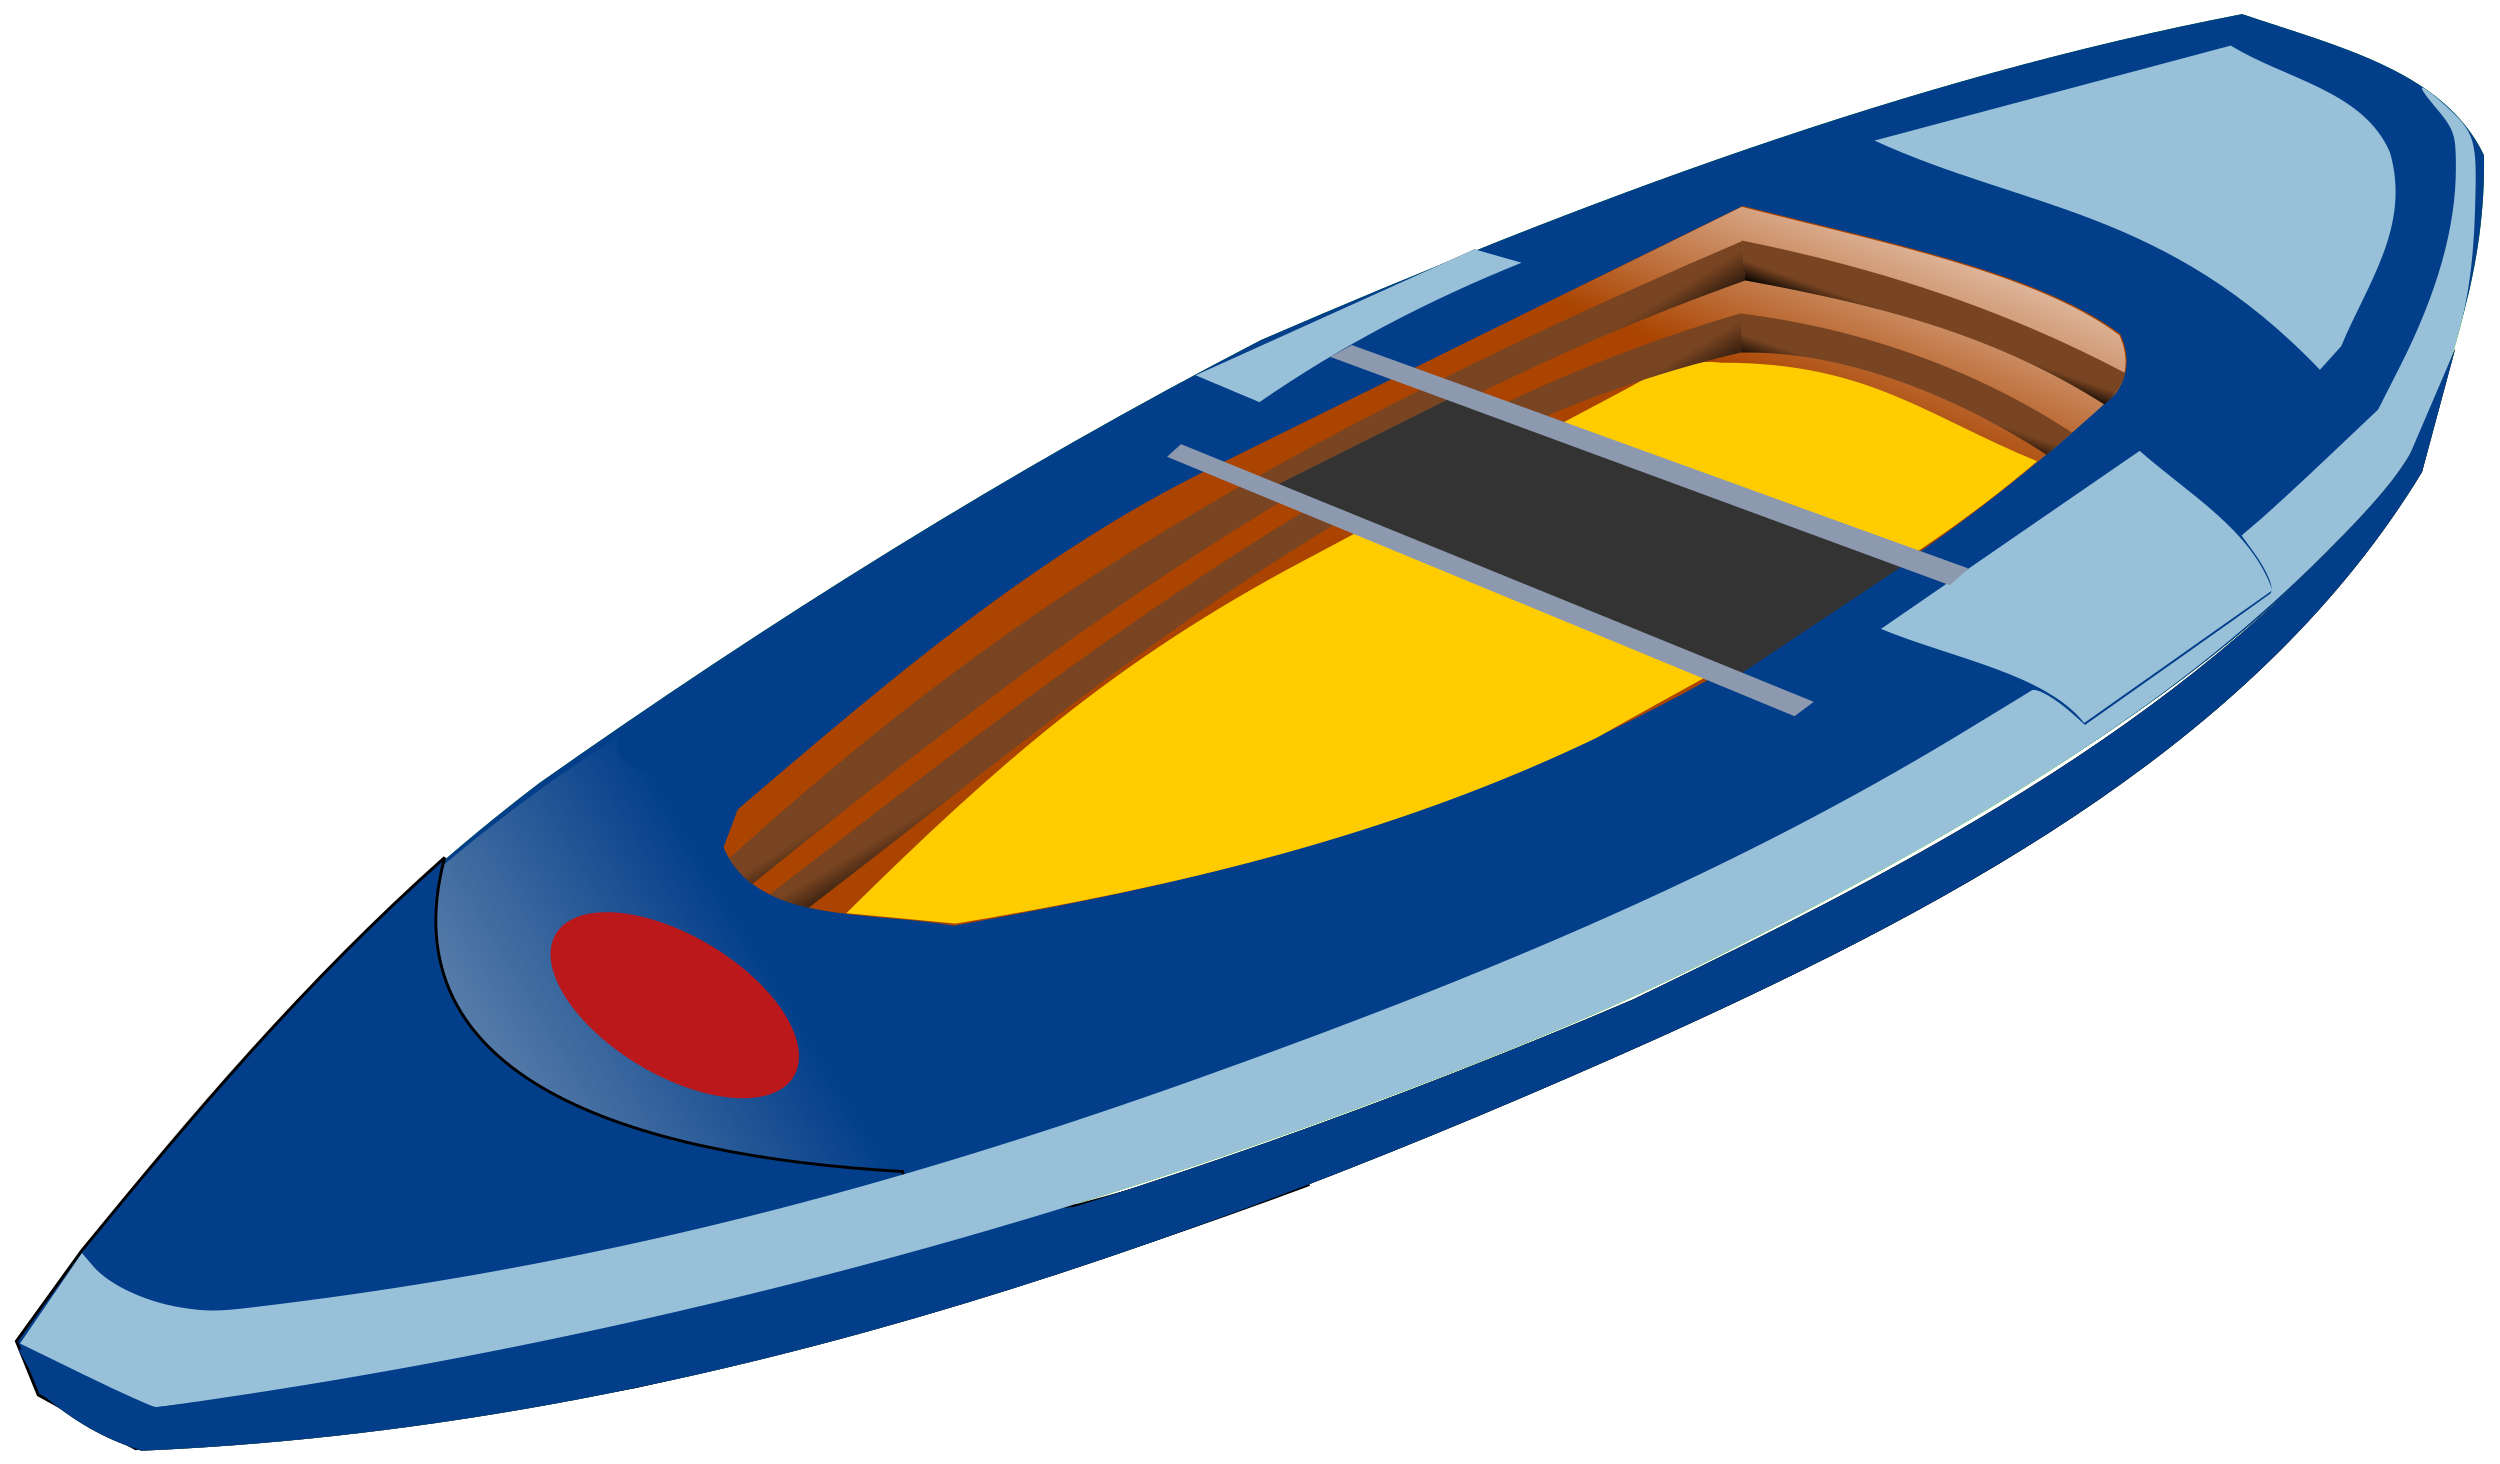 <svg width="857" height="502" viewBox="0 0 857 502" fill="none" xmlns="http://www.w3.org/2000/svg">
<path d="M51.11 483.93C227.87 458.717 397.59 412.397 558.99 341.12C661.15 291.083 761.64 239.65 826.17 158.01C840.682 124.896 852.215 90.889 851.506 53.21C837.66 24.354 801.565 16.036 768.587 4.841C654.697 26.792 543.147 68.676 432.307 116.551C345.656 161.462 263.687 212.922 184.697 268.571C110.899 324.824 55.727 390.951 6.187 460.901L51.11 483.93Z" fill="#008000"/>
<path d="M597.38 70.59C645.956 82.927 698.77 93.447 726.86 114.564C730.253 122.137 729.515 128.884 725.231 134.923C686.175 170.973 643.201 202.451 594.941 227.758C499.861 282.635 413.041 301.737 327.021 317.336C297.365 312.215 259.322 316.772 248.03 290.463L252.916 277.434C303.844 234.023 354.406 190.139 415.786 160.164L597.38 70.59Z" fill="#AA4400"/>
<path d="M597.03 70.92C645.606 83.257 698.42 93.777 726.51 114.894C729.903 122.467 729.165 129.214 724.881 135.253C685.825 171.303 642.851 202.781 594.591 228.088C499.511 282.965 412.691 302.067 326.671 317.666C297.015 312.545 258.972 317.102 247.68 290.793L252.566 277.764C303.494 234.353 354.056 190.469 415.436 160.494L597.03 70.92Z" fill="url(#paint0_linear_1_43)"/>
<path d="M590.05 124.33C640.207 124.312 659.665 142.248 698.28 158.096C652.429 197.503 598.961 223.581 547.35 252.904C476.8 286.759 402.71 304.092 327.59 316.603L290.113 313.042C342.558 261.175 382.809 226.325 445.913 192.732L559.103 132.471C570.178 125.957 580.509 123.164 590.048 124.328L590.05 124.33Z" fill="#FFB380"/>
<path d="M6.16 462.29L15.118 478.577C28.091 489.428 38.575 494.059 48.506 497.307C230.916 489.461 401.726 430.588 568.866 355.607C676.586 306.885 775.706 251.527 830.266 161.797L841.667 119.451L824.566 159.354C755.882 244.851 658.716 294.744 559.906 342.584C395.666 412.791 226.736 461.564 51.756 482.654L6.16 462.29Z" fill="#3E4837"/>
<path d="M644.79 215.59L733.467 154.552C750.413 169.465 771.896 181.785 778.957 202.346L714.464 247.836C701.086 230.933 669.123 225.646 644.79 215.59Z" fill="#4D4D4D"/>
<path d="M505.44 85.46L521.563 90.067C489.38 103.012 459.311 118.774 431.734 137.861L409.853 128.647L505.44 85.46Z" fill="#4D4D4D"/>
<path d="M597.03 70.92C645.606 83.257 698.42 93.777 726.51 114.894C729.903 122.467 729.165 129.214 724.881 135.253C685.825 171.303 642.851 202.781 594.591 228.088C499.511 282.965 412.691 302.067 326.671 317.666C297.015 312.545 258.972 317.102 247.68 290.793L252.566 277.764C303.494 234.353 354.056 190.469 415.436 160.494L597.03 70.92Z" fill="url(#paint1_linear_1_43)"/>
<path d="M438.06 166.07L487.005 129.793L645.355 188.527L591.803 228.259L438.06 166.07Z" fill="#333333"/>
<path d="M463.4 118.28L674.73 194.865L668.396 200.623L455.916 122.311L463.4 118.28Z" fill="#4D4D4D"/>
<path d="M404.86 152.26L621.74 240.583L615.15 245.524L400.07 156.584L404.86 152.26Z" fill="#4D4D4D"/>
<path d="M29.06 471.39L6.86 460.554L17.468 445.046L28.076 429.538L31.957 434.072C37.458 440.499 49.931 446.323 62.365 448.269C70.696 449.573 74.45 449.577 85.398 448.291C193.568 435.591 293.428 411.508 409.428 370.15C526.568 328.383 605.178 292.621 677.768 248.09C687.269 242.261 695.7 237.114 696.503 236.655C698.187 235.692 704.704 239.451 710.649 244.815L714.739 248.505L745.774 226.599C762.843 214.55 777.417 204.186 778.161 203.569C779.918 202.111 777.418 195.911 772.19 188.764L768.399 183.582L774.907 178.003C778.487 174.935 789.024 165.212 798.323 156.398L815.231 140.372L822.676 125.7C835.563 100.303 841.878 77.877 841.878 57.507C841.878 45.754 841.425 44.486 834.147 35.882C827.621 28.169 829.443 28.113 837.821 35.771C848.688 45.703 849.193 47.417 848.444 71.826C847.56 100.633 843.503 117.941 831.056 146.011C824.978 159.719 817.674 169.069 796.729 189.958C750.066 236.496 692.879 274.727 595.999 324.158C557.814 343.641 521.562 359.111 464.509 380.267C346.579 423.997 217.129 457.428 88.959 477.248C70.519 480.1 54.494 482.386 53.347 482.33C52.2 482.273 41.272 477.35 29.062 471.391L29.06 471.39Z" fill="#008000"/>
<path d="M29.06 471.39L6.86 460.554L17.468 445.046L28.076 429.538L31.957 434.072C37.458 440.499 49.931 446.323 62.365 448.269C70.696 449.573 74.45 449.577 85.398 448.291C193.568 435.591 293.428 411.508 409.428 370.15C526.568 328.383 605.178 292.621 677.768 248.09C687.269 242.261 695.7 237.114 696.503 236.655C698.187 235.692 704.704 239.451 710.649 244.815L714.739 248.505L745.774 226.599C762.843 214.55 777.417 204.186 778.161 203.569C779.918 202.111 777.418 195.911 772.19 188.764L768.399 183.582L774.907 178.003C778.487 174.935 789.024 165.212 798.323 156.398L815.231 140.372L822.676 125.7C835.563 100.303 841.878 77.877 841.878 57.507C841.878 45.754 841.425 44.486 834.147 35.882C827.621 28.169 829.443 28.113 837.821 35.771C848.688 45.703 849.193 47.417 848.444 71.826C847.56 100.633 843.503 117.941 831.056 146.011C824.978 159.719 817.674 169.069 796.729 189.958C750.066 236.496 692.879 274.727 595.999 324.158C557.814 343.641 521.562 359.111 464.509 380.267C346.579 423.997 217.129 457.428 88.959 477.248C70.519 480.1 54.494 482.386 53.347 482.33C52.2 482.273 41.272 477.35 29.062 471.391L29.06 471.39Z" fill="#7FFF2A"/>
<g filter="url(#filter0_f_1_43)">
<path d="M51.11 483.93C227.87 458.717 397.59 412.397 558.99 341.12C661.15 291.083 761.64 239.65 826.17 158.01C840.682 124.896 852.215 90.889 851.506 53.21C837.66 24.354 801.565 16.036 768.587 4.841C654.697 26.792 543.147 68.676 432.307 116.551C345.656 161.462 263.687 212.922 184.697 268.571C110.899 324.824 55.727 390.951 6.187 460.901L51.11 483.93Z" fill="#023E8A"/>
</g>
<path d="M597.38 70.59C645.956 82.927 698.77 93.447 726.86 114.564C730.253 122.137 729.515 128.884 725.231 134.923C686.175 170.973 643.201 202.451 594.941 227.758C499.861 282.635 413.041 301.737 327.021 317.336C297.365 312.215 259.322 316.772 248.03 290.463L252.916 277.434C303.844 234.023 354.406 190.139 415.786 160.164L597.38 70.59Z" fill="#AA4400"/>
<path d="M597.03 70.92C645.606 83.257 698.42 93.777 726.51 114.894C729.903 122.467 729.165 129.214 724.881 135.253C685.825 171.303 642.851 202.781 594.591 228.088C499.511 282.965 412.691 302.067 326.671 317.666C297.015 312.545 258.972 317.102 247.68 290.793L252.566 277.764C303.494 234.353 354.056 190.469 415.436 160.494L597.03 70.92Z" fill="url(#paint2_linear_1_43)"/>
<path d="M590.05 124.33C640.207 124.312 659.665 142.248 698.28 158.096C652.429 197.503 598.961 223.581 547.35 252.904C476.8 286.759 402.71 304.092 327.59 316.603L290.113 313.042C342.558 261.175 382.809 226.325 445.913 192.732L559.103 132.471C570.178 125.957 580.509 123.164 590.048 124.328L590.05 124.33Z" fill="#FFCC00"/>
<path d="M6.16 462.29L15.118 478.577C28.091 489.428 38.575 494.059 48.506 497.307C230.916 489.461 401.726 430.588 568.866 355.607C676.586 306.885 775.706 251.527 830.266 161.797L841.667 119.451L824.566 159.354C755.882 244.851 658.716 294.744 559.906 342.584C395.666 412.791 226.736 461.564 51.756 482.654L6.16 462.29Z" fill="#3E4837"/>
<g filter="url(#filter1_f_1_43)">
<path d="M644.79 215.59L733.467 154.552C750.413 169.465 771.896 181.785 778.957 202.346L714.464 247.836C701.086 230.933 669.123 225.646 644.79 215.59Z" fill="#98C1D9"/>
</g>
<g filter="url(#filter2_f_1_43)">
<path d="M505.44 85.46L521.563 90.067C489.38 103.012 459.311 118.774 431.734 137.861L409.853 128.647L505.44 85.46Z" fill="#98C1D9"/>
</g>
<g filter="url(#filter3_f_1_43)">
<path d="M249.98 294.23C323.025 228.612 405.23 164.83 597.2 82.65L598.208 96.182C459.078 145.68 356.308 223.512 257.818 303.122C254.665 300.517 251.974 297.604 249.972 294.233L249.98 294.23Z" fill="url(#paint3_linear_1_43)"/>
</g>
<g filter="url(#filter4_f_1_43)">
<path d="M263.77 306.65C368.2 226.057 473.16 143.25 596.92 107.34L597.28 120.728C474.96 149.11 377.52 234.228 277.19 311.178C271.706 310.045 267.755 308.337 263.766 306.643L263.77 306.65Z" fill="url(#paint4_linear_1_43)"/>
</g>
<g filter="url(#filter5_f_1_43)">
<path d="M597 82.44C641.64 91.437 685.396 105.074 728.5 127.858C727.289 131.873 725.263 135.596 721.374 138.655C682.314 113.861 641.765 104.197 598.144 96.116L597 82.44Z" fill="url(#paint5_linear_1_43)"/>
</g>
<g filter="url(#filter6_f_1_43)">
<path d="M596.7 107.48C636.423 112.339 676.374 126.06 710.28 148.292L701.571 155.922C671.909 136.57 632.937 120.177 597.131 120.869L596.7 107.48Z" fill="url(#paint6_linear_1_43)"/>
</g>
<g filter="url(#filter7_f_1_43)">
<path d="M438.06 166.07L499.22 135.493L656.76 190.97L595.879 231.516L438.06 166.07Z" fill="#333333"/>
</g>
<g filter="url(#filter8_f_1_43)">
<path d="M463.4 118.28L674.73 194.865L668.396 200.623L455.916 122.311L463.4 118.28Z" fill="#8D99AE"/>
</g>
<g filter="url(#filter9_f_1_43)">
<path d="M404.86 152.26L621.74 240.583L615.15 245.524L400.07 156.584L404.86 152.26Z" fill="#8D99AE"/>
</g>
<g filter="url(#filter10_f_1_43)">
<path d="M642.57 48.19L764.72 15.616C783.487 27.251 810.139 31.002 819.281 52.261C826.586 77.601 811.411 97.322 802.587 118.63L795.258 126.773C742.604 71.574 693.288 71.527 642.568 48.189L642.57 48.19Z" fill="#98C1D9"/>
</g>
<path d="M212.34 252.45C159.884 284.404 84.69 350.459 28.65 429.8C32.145 437.898 63.359 450.483 72.989 449.378C226.409 430.408 347.449 397.532 379.349 354.971C357.253 352.28 354.418 326.962 307.414 326.777C293.327 321.524 273.411 279.633 249.15 277.261C240.709 257.299 207.123 272.407 212.336 252.445L212.34 252.45Z" fill="url(#paint7_linear_1_43)"/>
<path d="M6.16 462.29L15.118 478.577C28.091 489.428 38.575 494.059 48.506 497.307C230.916 489.461 401.726 430.588 568.866 355.607C676.586 306.885 775.706 251.527 830.266 161.797L841.667 119.451L824.566 159.354C755.882 244.851 658.716 294.744 559.906 342.584C395.666 412.791 226.736 461.564 51.756 482.654L6.16 462.29Z" fill="url(#paint8_linear_1_43)"/>
<g filter="url(#filter11_f_1_43)">
<path d="M152.45 293.91C132.206 369.85 215.992 396.27 309.36 401.59C318.49 433.124 333.17 415.615 369.534 413.107C399.027 405.237 424.834 397.368 442.088 389.498L448.422 406.197C376.74 432.869 300.512 456.297 218.092 475.296C161.494 485.402 104.612 494.101 46.492 496.602L13.094 478.176L5.608 459.75L28.065 428.655C65.722 382.654 104.22 336.893 152.445 293.915L152.45 293.91Z" fill="#023E8A"/>
<path d="M152.45 293.91C132.206 369.85 215.992 396.27 309.36 401.59C318.49 433.124 333.17 415.615 369.534 413.107C399.027 405.237 424.834 397.368 442.088 389.498L448.422 406.197C376.74 432.869 300.512 456.297 218.092 475.296C161.494 485.402 104.612 494.101 46.492 496.602L13.094 478.176L5.608 459.75L28.065 428.655C65.722 382.654 104.22 336.893 152.445 293.915L152.45 293.91Z" stroke="black"/>
</g>
<g filter="url(#filter12_f_1_43)">
<path d="M29.06 471.39L6.86 460.554L17.468 445.046L28.076 429.538L31.957 434.072C37.458 440.499 49.931 446.323 62.365 448.269C70.696 449.573 74.45 449.577 85.398 448.291C193.568 435.591 293.428 411.508 409.428 370.15C526.568 328.383 605.178 292.621 677.768 248.09C687.269 242.261 695.7 237.114 696.503 236.655C698.187 235.692 704.704 239.451 710.649 244.815L714.739 248.505L745.774 226.599C762.843 214.55 777.417 204.186 778.161 203.569C779.918 202.111 777.418 195.911 772.19 188.764L768.399 183.582L774.907 178.003C778.487 174.935 789.024 165.212 798.323 156.398L815.231 140.372L822.676 125.7C835.563 100.303 841.878 77.877 841.878 57.507C841.878 45.754 841.425 44.486 834.147 35.882C827.621 28.169 829.443 28.113 837.821 35.771C848.688 45.703 849.193 47.417 848.444 71.826C847.56 100.633 843.503 117.941 831.056 146.011C824.978 159.719 817.674 169.069 796.729 189.958C750.066 236.496 692.879 274.727 595.999 324.158C557.814 343.641 521.562 359.111 464.509 380.267C346.579 423.997 217.129 457.428 88.959 477.248C70.519 480.1 54.494 482.386 53.347 482.33C52.2 482.273 41.272 477.35 29.062 471.391L29.06 471.39Z" fill="#98C1D9"/>
</g>
<g filter="url(#filter13_f_1_43)">
<path d="M6.16 462.29L15.118 478.577C28.091 489.428 38.575 494.059 48.506 497.307C230.916 489.461 401.726 430.588 568.866 355.607C676.586 306.885 775.706 251.527 830.266 161.797L841.667 119.451L824.566 159.354C755.882 244.851 658.716 294.744 559.906 342.584C395.666 412.791 226.736 461.564 51.756 482.654L6.16 462.29Z" fill="#023E8A"/>
</g>
<g filter="url(#filter14_f_1_43)">
<path d="M265.725 374.43C259.08 377.409 249.09 377.128 237.948 373.65C226.805 370.173 215.42 363.781 206.293 355.88C197.165 347.979 191.042 339.213 189.266 331.508C187.49 323.802 190.208 317.786 196.821 314.781C203.435 311.776 213.405 312.028 224.542 315.48C235.679 318.932 247.073 325.304 256.222 333.195C265.371 341.086 271.528 349.853 273.341 357.57C275.153 365.287 272.474 371.323 265.89 374.355" fill="#BA181B"/>
</g>
<defs>
<filter id="filter0_f_1_43" x="1.587" y="0.241" width="854.55" height="488.289" filterUnits="userSpaceOnUse" color-interpolation-filters="sRGB">
<feFlood flood-opacity="0" result="BackgroundImageFix"/>
<feBlend mode="normal" in="SourceGraphic" in2="BackgroundImageFix" result="shape"/>
<feGaussianBlur stdDeviation="2.3" result="effect1_foregroundBlur_1_43"/>
</filter>
<filter id="filter1_f_1_43" x="640.19" y="149.952" width="143.367" height="102.484" filterUnits="userSpaceOnUse" color-interpolation-filters="sRGB">
<feFlood flood-opacity="0" result="BackgroundImageFix"/>
<feBlend mode="normal" in="SourceGraphic" in2="BackgroundImageFix" result="shape"/>
<feGaussianBlur stdDeviation="2.3" result="effect1_foregroundBlur_1_43"/>
</filter>
<filter id="filter2_f_1_43" x="405.253" y="80.86" width="120.91" height="61.601" filterUnits="userSpaceOnUse" color-interpolation-filters="sRGB">
<feFlood flood-opacity="0" result="BackgroundImageFix"/>
<feBlend mode="normal" in="SourceGraphic" in2="BackgroundImageFix" result="shape"/>
<feGaussianBlur stdDeviation="2.3" result="effect1_foregroundBlur_1_43"/>
</filter>
<filter id="filter3_f_1_43" x="245.372" y="78.05" width="357.436" height="229.672" filterUnits="userSpaceOnUse" color-interpolation-filters="sRGB">
<feFlood flood-opacity="0" result="BackgroundImageFix"/>
<feBlend mode="normal" in="SourceGraphic" in2="BackgroundImageFix" result="shape"/>
<feGaussianBlur stdDeviation="2.3" result="effect1_foregroundBlur_1_43"/>
</filter>
<filter id="filter4_f_1_43" x="259.166" y="102.74" width="342.714" height="213.038" filterUnits="userSpaceOnUse" color-interpolation-filters="sRGB">
<feFlood flood-opacity="0" result="BackgroundImageFix"/>
<feBlend mode="normal" in="SourceGraphic" in2="BackgroundImageFix" result="shape"/>
<feGaussianBlur stdDeviation="2.3" result="effect1_foregroundBlur_1_43"/>
</filter>
<filter id="filter5_f_1_43" x="592.4" y="77.84" width="140.7" height="65.415" filterUnits="userSpaceOnUse" color-interpolation-filters="sRGB">
<feFlood flood-opacity="0" result="BackgroundImageFix"/>
<feBlend mode="normal" in="SourceGraphic" in2="BackgroundImageFix" result="shape"/>
<feGaussianBlur stdDeviation="2.3" result="effect1_foregroundBlur_1_43"/>
</filter>
<filter id="filter6_f_1_43" x="592.1" y="102.88" width="122.78" height="57.642" filterUnits="userSpaceOnUse" color-interpolation-filters="sRGB">
<feFlood flood-opacity="0" result="BackgroundImageFix"/>
<feBlend mode="normal" in="SourceGraphic" in2="BackgroundImageFix" result="shape"/>
<feGaussianBlur stdDeviation="2.3" result="effect1_foregroundBlur_1_43"/>
</filter>
<filter id="filter7_f_1_43" x="433.46" y="130.893" width="227.9" height="105.223" filterUnits="userSpaceOnUse" color-interpolation-filters="sRGB">
<feFlood flood-opacity="0" result="BackgroundImageFix"/>
<feBlend mode="normal" in="SourceGraphic" in2="BackgroundImageFix" result="shape"/>
<feGaussianBlur stdDeviation="2.3" result="effect1_foregroundBlur_1_43"/>
</filter>
<filter id="filter8_f_1_43" x="451.316" y="113.68" width="228.014" height="91.543" filterUnits="userSpaceOnUse" color-interpolation-filters="sRGB">
<feFlood flood-opacity="0" result="BackgroundImageFix"/>
<feBlend mode="normal" in="SourceGraphic" in2="BackgroundImageFix" result="shape"/>
<feGaussianBlur stdDeviation="2.3" result="effect1_foregroundBlur_1_43"/>
</filter>
<filter id="filter9_f_1_43" x="395.47" y="147.66" width="230.87" height="102.464" filterUnits="userSpaceOnUse" color-interpolation-filters="sRGB">
<feFlood flood-opacity="0" result="BackgroundImageFix"/>
<feBlend mode="normal" in="SourceGraphic" in2="BackgroundImageFix" result="shape"/>
<feGaussianBlur stdDeviation="2.3" result="effect1_foregroundBlur_1_43"/>
</filter>
<filter id="filter10_f_1_43" x="637.968" y="11.016" width="187.842" height="120.357" filterUnits="userSpaceOnUse" color-interpolation-filters="sRGB">
<feFlood flood-opacity="0" result="BackgroundImageFix"/>
<feBlend mode="normal" in="SourceGraphic" in2="BackgroundImageFix" result="shape"/>
<feGaussianBlur stdDeviation="2.3" result="effect1_foregroundBlur_1_43"/>
</filter>
<filter id="filter11_f_1_43" x="0.441" y="288.942" width="453.227" height="212.766" filterUnits="userSpaceOnUse" color-interpolation-filters="sRGB">
<feFlood flood-opacity="0" result="BackgroundImageFix"/>
<feBlend mode="normal" in="SourceGraphic" in2="BackgroundImageFix" result="shape"/>
<feGaussianBlur stdDeviation="2.3" result="effect1_foregroundBlur_1_43"/>
</filter>
<filter id="filter12_f_1_43" x="2.26" y="25.462" width="851.014" height="461.468" filterUnits="userSpaceOnUse" color-interpolation-filters="sRGB">
<feFlood flood-opacity="0" result="BackgroundImageFix"/>
<feBlend mode="normal" in="SourceGraphic" in2="BackgroundImageFix" result="shape"/>
<feGaussianBlur stdDeviation="2.3" result="effect1_foregroundBlur_1_43"/>
</filter>
<filter id="filter13_f_1_43" x="1.56" y="114.851" width="844.707" height="387.056" filterUnits="userSpaceOnUse" color-interpolation-filters="sRGB">
<feFlood flood-opacity="0" result="BackgroundImageFix"/>
<feBlend mode="normal" in="SourceGraphic" in2="BackgroundImageFix" result="shape"/>
<feGaussianBlur stdDeviation="2.3" result="effect1_foregroundBlur_1_43"/>
</filter>
<filter id="filter14_f_1_43" x="185.635" y="309.596" width="91.359" height="69.982" filterUnits="userSpaceOnUse" color-interpolation-filters="sRGB">
<feFlood flood-opacity="0" result="BackgroundImageFix"/>
<feBlend mode="normal" in="SourceGraphic" in2="BackgroundImageFix" result="shape"/>
<feGaussianBlur stdDeviation="1.55" result="effect1_foregroundBlur_1_43"/>
</filter>
<linearGradient id="paint0_linear_1_43" x1="713.88" y1="60.7" x2="675.88" y2="158.59" gradientUnits="userSpaceOnUse">
<stop stop-color="white"/>
<stop offset="1" stop-color="white" stop-opacity="0"/>
</linearGradient>
<linearGradient id="paint1_linear_1_43" x1="448.43" y1="86.61" x2="482.98" y2="180.47" gradientUnits="userSpaceOnUse">
<stop stop-color="white"/>
<stop offset="1" stop-color="white" stop-opacity="0"/>
</linearGradient>
<linearGradient id="paint2_linear_1_43" x1="713.88" y1="60.7" x2="675.88" y2="158.59" gradientUnits="userSpaceOnUse">
<stop stop-color="white"/>
<stop offset="1" stop-color="white" stop-opacity="0"/>
</linearGradient>
<linearGradient id="paint3_linear_1_43" x1="442.09" y1="201.77" x2="433.46" y2="187.95" gradientUnits="userSpaceOnUse">
<stop/>
<stop offset="1" stop-color="#784421"/>
</linearGradient>
<linearGradient id="paint4_linear_1_43" x1="432.31" y1="228.26" x2="423.67" y2="213.87" gradientUnits="userSpaceOnUse">
<stop/>
<stop offset="1" stop-color="#784421"/>
</linearGradient>
<linearGradient id="paint5_linear_1_43" x1="657.74" y1="117.59" x2="659.98" y2="111.28" gradientUnits="userSpaceOnUse">
<stop/>
<stop offset="1" stop-color="#784421"/>
</linearGradient>
<linearGradient id="paint6_linear_1_43" x1="646.85" y1="140.48" x2="649.5" y2="132.95" gradientUnits="userSpaceOnUse">
<stop/>
<stop offset="1" stop-color="#784421"/>
</linearGradient>
<linearGradient id="paint7_linear_1_43" x1="31.53" y1="456.87" x2="257.83" y2="320.39" gradientUnits="userSpaceOnUse">
<stop stop-color="#E3E2DB"/>
<stop offset="1" stop-color="#E3E2DB" stop-opacity="0"/>
</linearGradient>
<linearGradient id="paint8_linear_1_43" x1="395.42" y1="470.43" x2="362.03" y2="412.61" gradientUnits="userSpaceOnUse">
<stop/>
<stop offset="1" stop-opacity="0"/>
</linearGradient>
</defs>
</svg>
